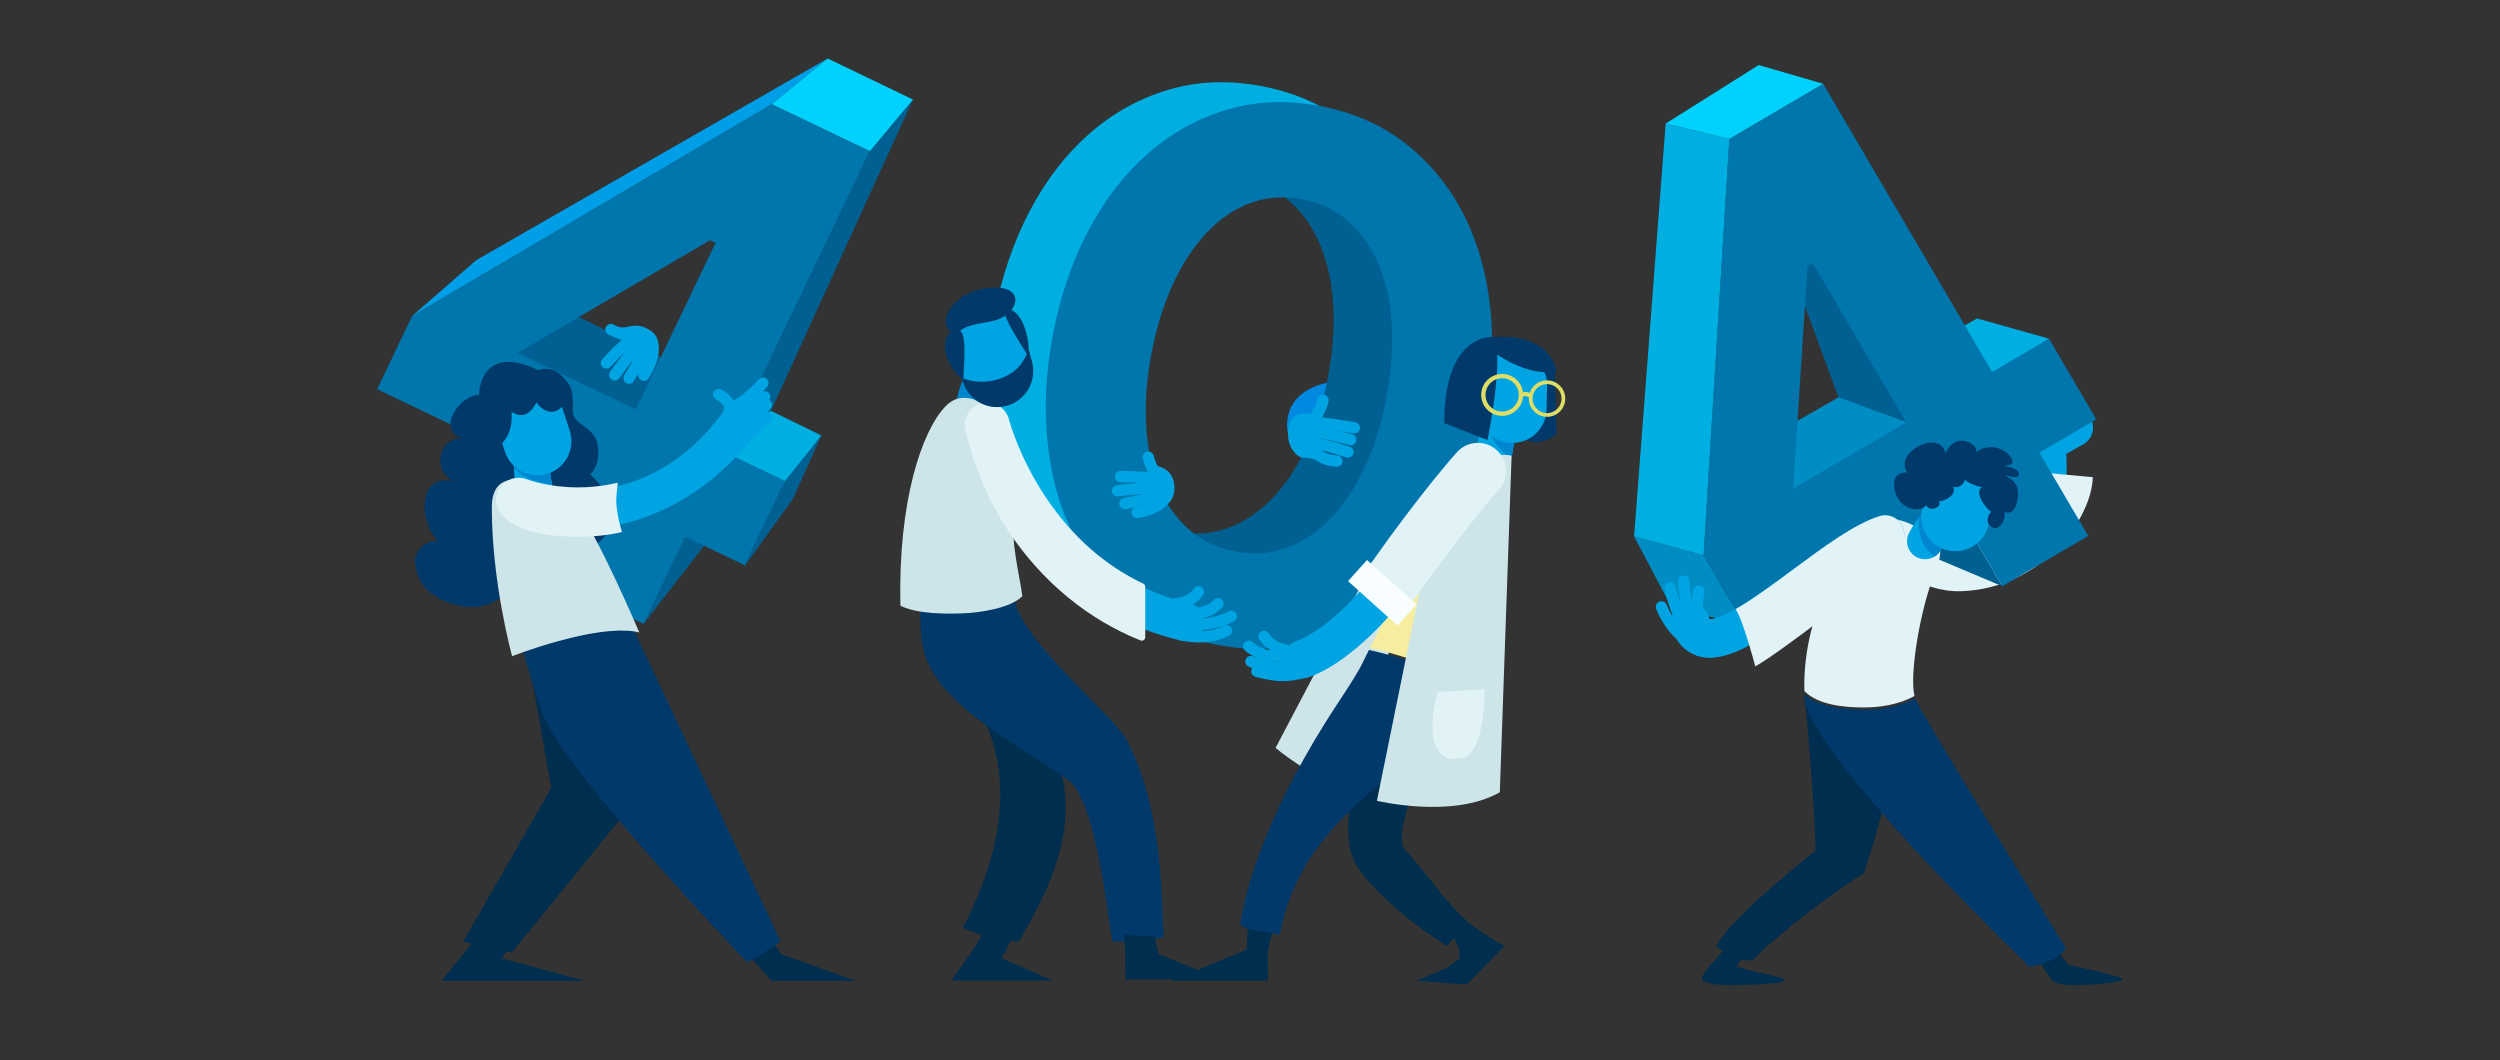 <?xml version="1.0" encoding="utf-8"?>
<!-- Generator: Adobe Illustrator 23.0.1, SVG Export Plug-In . SVG Version: 6.00 Build 0)  -->
<svg version="1.1" xmlns="http://www.w3.org/2000/svg" xmlns:xlink="http://www.w3.org/1999/xlink" x="0px" y="0px"
	 viewBox="0 0 500 212" style="enable-background:new 0 0 500 212;" xml:space="preserve">
<rect x="0" y="0" width="500" height="212" fill="#333333" stroke="none"/>
<style type="text/css">
	.st0{display:none;}
	.st1{display:inline;fill-rule:evenodd;clip-rule:evenodd;fill:#FFFFFF;}
	.st2{fill:#002E4F;}
	.st3{fill:#00A4E2;}
	.st4{fill:#E1F3F6;}
	.st5{fill:#008DC4;}
	.st6{fill:#00AFE2;}
	.st7{fill:#006091;}
	.st8{fill:#0076AD;}
	.st9{fill:#00D2FD;}
	.st10{fill:#00396A;}
	.st11{fill:none;stroke:#20C6F0;stroke-width:7.654;stroke-linecap:round;stroke-miterlimit:10;}
	.st12{fill:#0086CF;}
	.st13{fill:#0089E0;}
	.st14{fill:#CDE5E8;}
	.st15{fill:#F6EE9E;}
	.st16{fill:#F8FDFF;}
	.st17{fill:none;stroke:#DDDD67;stroke-width:0.868;stroke-miterlimit:10;}
	.st18{fill:none;stroke:#DDDD67;stroke-width:0.755;stroke-miterlimit:10;}
	.st19{fill:#009EE7;}
</style>
<g id="BACKGROUND" class="st0">
	<rect y="-160" class="st1" width="500" height="500"/>
</g>
<g id="OBJECTS">
	<g>
		<path class="st2" d="M345.28,189.31c-2.5,3.25-5.44,5.66-4.8,6.75c0,0,1.33,0.97,5.01,0.97c6.3,0,12.5-0.48,11.48-1.12
			c-1.41-0.88-5.49-1.21-9.39-2.55c-0.96-0.33,2.11-2.2,1.27-2.51C347.11,190.22,345.76,189.68,345.28,189.31z"/>
		<path class="st2" d="M410.22,195.88c0,0,0.83,1.16,4.01,1.16c5.45,0,11.13-0.74,10.25-1.29c-1.22-0.76-10.77-2.76-10.77-2.76
			l-2.14-2.66l-3.63,2.01L410.22,195.88z"/>
		<g>
			<path class="st3" d="M392.96,115.55c-3.91,0-6.87-0.78-7.11-0.85c-2.04-0.56-3.24-2.66-2.68-4.7c0.55-2.04,2.65-3.24,4.69-2.69
				c0.13,0.04,8.74,2.24,13.76-2.07c3.36-2.89,4.64-8.32,3.8-16.16l-0.27-2.5l7.74-4.39c1.84-1.04,4.18-0.4,5.22,1.44
				c1.04,1.84,0.4,4.17-1.44,5.22l-3.42,1.94c0.54,9.23-1.7,16.05-6.68,20.29C402.36,114.67,397.12,115.55,392.96,115.55z"/>
		</g>
		<g>
			<path class="st4" d="M406.2,94.31c-0.15,5.57-1.62,9.59-4.43,12c-5.51,4.73-14.95,2.32-15.11,2.28c-2.24-0.6-4.54,0.72-5.15,2.95
				c-0.61,2.24,0.71,4.55,2.95,5.16c0.27,0.07,3.52,1.69,7.81,1.54c16.28-0.58,26.11-14.63,26.29-22.81L406.2,94.31z"/>
		</g>
		<g>
			<path class="st5" d="M383.81,74.84c-1.46-0.65-2.89-1.36-4.3-2.11c-13.49,7.68-30.73,17.53-31.07,17.87
				c0,0,8.57,13.64,9.12,14.19c0.35,0.35,21.6-14.89,36.88-25.93C390.9,77.49,387.27,76.38,383.81,74.84z"/>
			<path class="st6" d="M384.03,74.44c3.53,1.56,7.25,2.69,10.84,4.1c8.42-6.08,14.92-10.81,14.92-10.81l-14.38-4.04
				c0,0-6.92,3.93-15.45,8.78C381.3,73.17,382.65,73.83,384.03,74.44z"/>
			<polygon class="st7" points="359.24,56.53 367.71,79.46 384.26,85.53 363.29,47.23 			"/>
			<polygon class="st7" points="385.16,91.16 372.9,91.16 383.81,110.23 400.45,117.25 			"/>
			<path class="st8" d="M400.45,117.25l-9.76-16.66l-41.77,24.49l-8.21-14.01l5.16-83.3l18.77-11l33.79,57.63l11.37-6.66l9.45,16.13
				l-11.37,6.66l9.76,16.65L400.45,117.25z M362.56,52.61l-1.06,0.62l-2.87,44.49l22.6-13.25L362.56,52.61z"/>
			<polygon class="st5" points="326.82,107.26 340.71,111.07 348.92,125.08 334.25,121.37 			"/>
			<polygon class="st6" points="326.82,107.26 340.71,111.07 345.87,27.77 333.13,24.72 			"/>
			<polygon class="st9" points="333.13,24.72 345.87,27.77 364.64,16.76 351.73,13.01 			"/>
		</g>
		<path class="st2" d="M361.06,140.45c0,0,2.04,22.01,2.04,29.72c0,0-16.03,12.49-19.95,19.03c1.69,1.28,5.02,2.99,7.2,2.92
			c10.7-10.21,22.43-17.5,22.43-17.5s5.06-14.69,6.64-27.13L361.06,140.45z"/>
		<path class="st4" d="M372.49,141.49c3.61,0.03,7.3-0.6,10.4-2.28c-1.04-4.4,1.18-17.37,3.96-24.3c0,0,2.2-4.83,0.66-6.31
			c-5.7-5.48-10.55-5.04-12.06-5.1c-5.23,4.42-14.97,17.46-14.58,34.69C363.55,141.02,369.02,141.47,372.49,141.49z"/>
		<path class="st10" d="M407.84,192.94c2.09-0.58,4.09-1.54,5.37-3.25c-6.19-10.04-28.89-46.91-30.12-49.8
			c-0.03-0.07-0.06-0.16-0.09-0.24c-3.33,1.8-7.31,2.43-11.17,2.28c-3.36-0.13-8.22-0.6-10.96-3.09c0.01,0.18,0.01,0.35,0.02,0.53
			c0.47,9.63,32.4,41.72,44.97,53.99C406.56,193.26,407.23,193.11,407.84,192.94z"/>
		<g>
			<path class="st3" d="M341.94,131.51c-0.89,0-1.74-0.13-2.55-0.4c-1.69-0.56-3.92-1.99-4.98-5.54c-0.6-2.03,0.55-4.16,2.58-4.76
				c2.03-0.6,4.16,0.56,4.76,2.58c0.07,0.24,0.14,0.39,0.18,0.47c0.41,0.02,1.92-0.12,5.61-2.28c3.3-1.94,7.2-4.82,10.97-7.61
				c6.37-4.71,12.39-9.17,17.36-10.74c2.01-0.64,4.17,0.48,4.8,2.49c0.64,2.02-0.48,4.17-2.49,4.8c-3.75,1.19-9.53,5.46-15.12,9.59
				C354.88,126.18,347.67,131.51,341.94,131.51z"/>
		</g>
		<g>
			<path class="st3" d="M349.1,128.65c-0.47-2.25-0.96-4.74-2.39-6.59c-3.09,1.71-4.4,1.82-4.78,1.81
				c-0.05-0.09-0.11-0.24-0.18-0.47c-0.6-2.03-2.73-3.18-4.76-2.58c-2.03,0.6-3.18,2.73-2.58,4.76c1.05,3.56,3.29,4.98,4.98,5.54
				c0.81,0.27,1.67,0.4,2.55,0.4c2.22,0,4.67-0.8,7.31-2.14C349.19,129.13,349.15,128.89,349.1,128.65z"/>
			<path class="st4" d="M380.67,105.73c-0.64-2.01-2.79-3.13-4.8-2.49c-4.97,1.57-10.99,6.02-17.36,10.74
				c-3.77,2.79-7.67,5.67-10.97,7.61c-0.15,0.09-0.29,0.17-0.44,0.25c1.43,1.89,3.91,11.21,3.95,11.43
				c4.06-2.12,23.52-16.94,27.74-21.41C380.25,110.31,381.31,107.74,380.67,105.73z"/>
		</g>
		<path class="st11" d="M331.77,121.37"/>
		<g>
			<path class="st3" d="M336.52,128.42c-0.23,0-0.45-0.07-0.65-0.21c-3-2.15-4.57-6.28-4.63-6.45c-0.22-0.58,0.08-1.23,0.66-1.45
				c0.58-0.21,1.23,0.08,1.45,0.66l0,0c0.01,0.04,1.4,3.67,3.83,5.41c0.51,0.36,0.62,1.06,0.26,1.57
				C337.22,128.26,336.88,128.42,336.52,128.42z"/>
		</g>
		<g>
			<path class="st3" d="M336.53,125.68c-0.35,0-0.7-0.17-0.92-0.48c-1.44-2.04-2.59-6.87-2.71-7.41c-0.14-0.61,0.24-1.21,0.84-1.35
				c0.61-0.14,1.21,0.24,1.35,0.84c0.32,1.36,1.36,5.21,2.36,6.63c0.36,0.51,0.24,1.21-0.27,1.57
				C336.98,125.61,336.75,125.68,336.53,125.68z"/>
		</g>
		<g>
			<path class="st3" d="M338.08,125.04c-0.44,0-0.87-0.26-1.04-0.7c-1.03-2.53-1.43-7.83-1.45-8.05c-0.05-0.62,0.42-1.16,1.04-1.21
				c0.62-0.05,1.16,0.42,1.21,1.04c0.11,1.43,0.54,5.54,1.29,7.37c0.24,0.58-0.04,1.23-0.62,1.47
				C338.36,125.02,338.22,125.04,338.08,125.04z"/>
		</g>
		<g>
			<path class="st3" d="M339.77,124.5c-0.5,0-0.96-0.34-1.09-0.84c-0.71-2.75-0.06-5.55-0.03-5.67c0.14-0.61,0.75-0.98,1.35-0.84
				c0.6,0.14,0.98,0.75,0.84,1.35c-0.01,0.05-0.54,2.41,0.02,4.59c0.16,0.6-0.21,1.22-0.81,1.37
				C339.95,124.49,339.86,124.5,339.77,124.5z"/>
		</g>
		<g>
			<path class="st3" d="M385.02,111.85c-0.52,0-1.04-0.11-1.54-0.35c-1.8-0.85-2.57-3-1.72-4.79c0.89-1.88,2.49-3.81,2.67-4.02
				c1.28-1.52,3.55-1.71,5.08-0.43c1.52,1.28,1.71,3.55,0.43,5.07l0,0c-0.45,0.54-1.3,1.68-1.67,2.46
				C387.66,111.08,386.37,111.85,385.02,111.85z"/>
		</g>
		<g>
			<path class="st12" d="M385.54,109.99c0.43,0.47,0.87,0.91,1.34,1.34c0.59-0.35,1.09-0.88,1.4-1.54c0.37-0.78,1.22-1.92,1.67-2.46
				c1.28-1.52,1.09-3.79-0.43-5.07c-1.52-1.28-3.79-1.09-5.08,0.43c-0.07,0.09-0.36,0.44-0.75,0.95
				C383.73,105.9,383.96,108.26,385.54,109.99z"/>
		</g>
		<g>
			<path class="st3" d="M397.37,106.02c-1.43,3.48-5.41,5.13-8.89,3.7l0,0c-3.48-1.43-5.13-5.41-3.7-8.89l1.8-4.37
				c1.43-3.48,5.42-5.13,8.89-3.7l0,0c3.48,1.43,5.13,5.41,3.7,8.89L397.37,106.02z"/>
		</g>
		<path class="st10" d="M385.54,100.32c-0.55,2.34-3.92,1.59-5.18,0.37c-1.74-1.68-2.78-6.44,1.08-6.19
			c-2.78-4.19,6.64-8.73,7.63-3.89c0.74-1.25,1.49-2.37,3.13-2.48c1.18-0.08,3.24,0.84,3.07,2.28c1.75-1.38,4.3-1.28,6.03,0.12
			c0.55,0.45,1.55,1.44,1.05,2.17c-0.27,0.4-1.69,0.52-2.17,0.67c0.82-0.37,4.17,0.38,3.51,1.77c-0.31,0.65-1.95,0.07-2.43-0.07
			c0,0,0,0.15,0,0.15c1.79,0.98,2.53,1.98,2.32,4.21c-0.1,1.03-0.58,2.96-1.8,3.11c-0.63,0.07-1.35-0.32-1.34-0.97
			c1.5,1.49-0.62,5.49-2.51,3.52c-0.74-0.77-0.38-2.07,0.32-2.74c-1.12-0.64-3.54-4.04-1.82-4.95c-0.81,0.02-4.54-1.25-3.35-2.32
			c0.31,1.25-1.23,2.86-2.46,2.22c0.76,1.66-1.48,2.9-2.86,2.96c0.84,1.06-1.76,2.32-2.55,0.78L385.54,100.32z"/>
	</g>
	<g>
		<path class="st13" d="M257.59,86.73c0,0-2.19-8.37,8.66-10.35l-0.83,10.05L257.59,86.73z"/>
		<g>
			<path class="st14" d="M214.15,107.85c-2.37,0-4.58-0.48-6.62-1.44c-9.85-4.65-10.94-18.64-10.99-19.23
				c-0.15-2.11,1.44-3.94,3.55-4.09c2.1-0.15,3.93,1.44,4.08,3.54c0.21,2.81,1.82,10.6,6.64,12.86c3.98,1.87,10.14-0.03,17.84-5.5
				c1.72-1.22,4.11-0.82,5.34,0.9c1.22,1.72,0.82,4.11-0.91,5.34C225.95,105.31,219.61,107.85,214.15,107.85z"/>
		</g>
		<g>
			<g>
				<path class="st6" d="M234.51,115.04c1.06-2.79,2.05-5.63,3.2-8.39c-0.77-0.06-1.56-0.16-2.35-0.31
					c-3.71-0.71-6.86-2.22-9.43-4.53c-2.58-2.31-4.56-5.24-5.97-8.78c-1.4-3.54-2.22-7.57-2.45-12.09
					c-0.23-4.51,0.13-9.28,1.09-14.3c0.98-5.12,2.4-9.71,4.27-13.77c1.87-4.06,4.11-7.48,6.72-10.26c2.61-2.78,5.54-4.77,8.78-5.97
					c3.24-1.2,6.72-1.45,10.44-0.74c2.94,0.56,5.53,1.67,7.78,3.31c1.08-2.16,2.25-4.29,3.36-6.41c1.31-2.51,2.53-5.06,3.7-7.64
					c0.5-1.1,0.93-2.24,1.38-3.36c-3.76-2.15-7.98-3.67-12.65-4.56c-6.62-1.26-12.86-1.03-18.7,0.72
					c-5.85,1.74-11.11,4.66-15.79,8.76c-4.68,4.1-8.66,9.24-11.92,15.43c-3.26,6.19-5.62,13.1-7.08,20.72
					c-1.46,7.63-1.81,14.92-1.06,21.87c0.75,6.95,2.55,13.2,5.39,18.73c2.84,5.54,6.66,10.19,11.45,13.96
					c4.46,3.52,9.72,5.94,15.77,7.28C231.88,121.52,233.26,118.31,234.51,115.04z"/>
				<path class="st7" d="M286.34,57.5c-0.75-6.95-2.55-13.2-5.39-18.73c-2.84-5.54-6.66-10.19-11.45-13.96
					c-1.29-1.02-2.65-1.94-4.07-2.77c-0.45,1.12-0.88,2.26-1.38,3.35c-1.19,2.57-2.38,5.13-3.7,7.64c-1.12,2.13-2.3,4.27-3.39,6.45
					c0.39,0.3,0.77,0.6,1.13,0.93c2.57,2.31,4.59,5.24,6.04,8.8c1.45,3.55,2.3,7.56,2.54,12.03c0.24,4.47-0.13,9.26-1.11,14.37
					c-0.96,5.02-2.38,9.58-4.25,13.7c-1.88,4.11-4.15,7.55-6.81,10.32c-2.66,2.77-5.61,4.75-8.86,5.95
					c-2.39,0.88-4.88,1.25-7.47,1.11c-1.27,3.02-2.35,6.13-3.51,9.19c-1.15,3.03-2.44,5.99-3.77,8.94c0.3,0.06,0.6,0.13,0.9,0.18
					c6.62,1.27,12.85,1.03,18.7-0.72c5.84-1.74,11.11-4.66,15.79-8.76c4.68-4.1,8.65-9.24,11.92-15.43
					c3.26-6.19,5.62-13.09,7.08-20.72C286.74,71.74,287.09,64.45,286.34,57.5z"/>
			</g>
			<g>
				<path class="st8" d="M243.49,128.97c-6.62-1.27-12.33-3.79-17.12-7.56c-4.79-3.77-8.61-8.43-11.45-13.96
					c-2.84-5.54-4.64-11.78-5.39-18.73c-0.75-6.95-0.4-14.24,1.06-21.87c1.46-7.62,3.81-14.53,7.08-20.72
					c3.26-6.19,7.23-11.33,11.92-15.43c4.68-4.1,9.94-7.02,15.79-8.76c5.84-1.74,12.08-1.98,18.7-0.72
					c6.62,1.26,12.33,3.79,17.12,7.56c4.79,3.78,8.61,8.43,11.45,13.96c2.84,5.54,4.64,11.78,5.39,18.74
					c0.75,6.96,0.4,14.25-1.06,21.87c-1.46,7.63-3.82,14.53-7.08,20.72c-3.26,6.19-7.23,11.33-11.92,15.43
					c-4.68,4.1-9.95,7.02-15.79,8.76C256.34,129.99,250.11,130.24,243.49,128.97z M247.06,110.31c3.61,0.69,7.04,0.44,10.29-0.77
					c3.24-1.2,6.2-3.18,8.86-5.95c2.66-2.77,4.93-6.21,6.81-10.32c1.88-4.11,3.3-8.68,4.25-13.7c0.98-5.12,1.35-9.91,1.11-14.37
					c-0.24-4.46-1.09-8.48-2.54-12.03c-1.45-3.55-3.47-6.49-6.04-8.8c-2.58-2.31-5.67-3.81-9.28-4.5
					c-3.71-0.71-7.19-0.46-10.44,0.74c-3.25,1.2-6.17,3.19-8.78,5.97c-2.61,2.78-4.85,6.2-6.72,10.26
					c-1.87,4.06-3.29,8.65-4.27,13.77c-0.96,5.02-1.32,9.78-1.09,14.3c0.23,4.52,1.04,8.54,2.45,12.09c1.4,3.54,3.39,6.47,5.97,8.78
					C240.2,108.09,243.34,109.6,247.06,110.31z"/>
			</g>
		</g>
		<g>
			<path class="st10" d="M311,72.77l0.29,14.07c0,0-4.02,3.6-7.62,0L305,71L311,72.77z"/>
			<path class="st2" d="M294.43,185c-0.23-0.18-1.8-0.91-2.01-1.09c-0.84,1.26-1.43,1.96-2.44,3c2.48,2.16,1.84,4.79,1.84,4.79
				s-1.75,1.51-2.44,1.85c-2.19,1.08-6.23,2.58-6.23,2.58l10.17,0.8l7.54-7.72C298.18,187.71,296.14,186.35,294.43,185z"/>
			<path class="st2" d="M254.6,185.55c-1.62-0.28-3.66,0.96-4.98,0c-0.31,2.83-0.25,4.37-0.25,4.37l-15.04,6.2h19.21
				c0.17-2.05-0.19-4.01,0.08-5.91C253.76,189.25,254.42,186.49,254.6,185.55z"/>
			<path class="st14" d="M272.11,117.28l-17,32.3c0,0,6.89,5.83,13.67,7.77l12.74-38.05L272.11,117.28z"/>
			<path class="st2" d="M290.72,187.72c1.02-1.04,1.86-2.29,2.7-3.55c-4.4-3.77-6.55-7.65-12.52-14.33
				c-2.47-2.77,4.08-18.6,5.67-21.26c2.86-4.77,3.3-8.23,5.53-16.4l-16.6,6.2c-3.95,14.15-8.55,28.31-3.94,35.06
				c4.88,7.14,13.53,12.89,17.71,15.76C289.42,189.31,290.58,187.62,290.72,187.72z"/>
			<g>
				<path class="st3" d="M262.77,85.06c-0.23,0-0.46-0.07-0.66-0.21c-0.5-0.36-0.62-1.07-0.26-1.57c1.34-1.86,1.63-3.4,1.63-3.41
					c0.11-0.61,0.69-1.02,1.31-0.91c0.61,0.11,1.02,0.69,0.91,1.3c-0.01,0.08-0.36,2.02-2.02,4.33
					C263.46,84.9,263.12,85.06,262.77,85.06z"/>
			</g>
			<path class="st15" d="M290.92,135.6c4.94-13.57,9.16-34.86,10.74-43.35c-0.88-0.37-1.75-0.64-2.44-0.83
				c-1.47-0.4-3.22-0.88-4.73-0.41c-0.76,0.24-1.44,0.63-2.11,1.05c-0.62,1.84-0.87,3.4-0.87,3.4s-10.61,20.29-17.53,34.12
				C279.86,130.89,285.6,132.82,290.92,135.6z"/>
			<path class="st10" d="M273.79,129.99C273.79,129.99,273.78,129.99,273.79,129.99c-0.62,1.22-1.2,2.4-1.74,3.5c0,0,0,0,0,0
				c-1.36,2.41-2.83,4.64-4.25,6.78c-13.66,20.59-18.81,37-19.73,44.77c1.3,1.02,6.24,1.59,7.88,1.88
				c2.52-12.88,9.08-21.09,20.82-30.8c3.93-3.25,6.87-7.38,9.46-10.81c1.54-2.04,3.07-5.32,4.54-9.29
				C285.44,133.23,279.67,131.3,273.79,129.99z"/>
			<g>
				<path class="st3" d="M260.54,135.65c-1.59,0-3.07-0.99-3.62-2.57c-0.69-2,0.37-4.18,2.36-4.87c4.64-1.61,11.76-7.96,16.57-14.77
					c9.74-13.82,16.58-21.48,16.87-21.8c1.41-1.57,3.83-1.7,5.4-0.29c1.57,1.41,1.7,3.83,0.29,5.4l0,0
					c-0.07,0.08-6.85,7.68-16.31,21.1c-4.74,6.72-13.12,15.09-20.31,17.59C261.37,135.58,260.95,135.65,260.54,135.65z"/>
			</g>
			<g>
				<path class="st3" d="M298.97,93.52c-0.09,0-0.18,0-0.27-0.01c-1.98-0.15-3.47-1.87-3.33-3.86c0.15-2.07,0.96-4.45,1.05-4.71
					c0.65-1.88,2.7-2.88,4.58-2.23c1.88,0.65,2.88,2.7,2.23,4.58c-0.23,0.66-0.61,2.03-0.67,2.89
					C302.42,92.07,300.84,93.51,298.97,93.52z"/>
			</g>
			<g>
				<path class="st12" d="M300.02,89.72c0.64,0.73,1.33,1.38,2.07,1.98c0.26-0.45,0.42-0.97,0.47-1.52
					c0.06-0.86,0.45-2.23,0.67-2.89c0.65-1.88-0.35-3.93-2.23-4.58c-1.56-0.54-3.23,0.06-4.13,1.35
					C297.2,86.09,298.86,88.38,300.02,89.72z"/>
			</g>
			<g>
				<path class="st3" d="M309.3,81.92c-0.08,3.76-3.2,6.74-6.96,6.65l0,0c-3.76-0.08-6.74-3.2-6.65-6.96l0.11-4.73
					c0.08-3.76,3.2-6.74,6.96-6.66l0,0c3.76,0.08,6.74,3.2,6.66,6.96L309.3,81.92z"/>
			</g>
			<g>
				<path class="st3" d="M255.13,134.6c-1.57,0-3.37-0.42-5.38-1.27c-0.57-0.24-0.84-0.9-0.6-1.47c0.24-0.57,0.9-0.84,1.47-0.6
					c2.96,1.25,5.32,1.42,6.82,0.52c0.53-0.32,1.22-0.15,1.55,0.38c0.32,0.53,0.15,1.22-0.38,1.54
					C257.62,134.29,256.46,134.6,255.13,134.6z"/>
			</g>
			<g>
				<path class="st3" d="M256.48,136.23c-1.79,0-3.23-0.35-4.86-0.74l-0.51-0.12c-0.6-0.14-0.98-0.75-0.83-1.36
					c0.14-0.6,0.75-0.98,1.36-0.83l0.51,0.12c2.73,0.66,4.53,1.1,8.53,0.07c0.61-0.15,1.22,0.21,1.37,0.81
					c0.16,0.6-0.21,1.22-0.81,1.37C259.31,136.04,257.8,136.23,256.48,136.23z"/>
			</g>
			<g>
				<path class="st3" d="M255.05,132.38c-3.53,0-5.95-2.17-6.08-2.29c-0.46-0.42-0.49-1.13-0.07-1.59c0.42-0.46,1.13-0.49,1.59-0.07
					c0.11,0.1,2.7,2.38,6.18,1.49c0.61-0.16,1.22,0.21,1.37,0.81c0.16,0.6-0.21,1.22-0.81,1.37
					C256.48,132.29,255.74,132.38,255.05,132.38z"/>
			</g>
			<g>
				<path class="st3" d="M257.41,131.17c-0.04,0-0.09,0-0.13-0.01c-3.83-0.45-5.39-3.21-5.46-3.33c-0.3-0.54-0.1-1.23,0.45-1.53
					c0.54-0.3,1.22-0.1,1.52,0.44c0.05,0.09,1.12,1.87,3.75,2.18c0.62,0.07,1.06,0.63,0.99,1.25
					C258.46,130.75,257.98,131.17,257.41,131.17z"/>
			</g>
			<g>
				<path class="st3" d="M270.86,86.69c-0.06,0-0.12,0-0.18-0.02c-1.86-0.31-6.96-1.11-8.14-1.11c-0.62,0-1.13-0.5-1.13-1.13
					c0-0.62,0.5-1.13,1.13-1.13c1.58,0,7.81,1.02,8.51,1.14c0.61,0.1,1.03,0.68,0.93,1.29C271.88,86.3,271.41,86.69,270.86,86.69z"
					/>
			</g>
			<g>
				<path class="st3" d="M270.14,89.05c-0.1,0-0.2-0.01-0.3-0.04c-0.05-0.01-5.41-1.47-7.9-1.61c-0.62-0.04-1.09-0.57-1.06-1.19
					c0.04-0.62,0.57-1.11,1.19-1.06c2.73,0.16,8.13,1.63,8.36,1.69c0.6,0.16,0.95,0.78,0.79,1.38
					C271.09,88.72,270.64,89.05,270.14,89.05z"/>
			</g>
			<g>
				<path class="st3" d="M269.6,91.53c-0.12,0-0.23-0.02-0.35-0.05c-5.07-1.64-6.32-1.74-6.99-1.79c-0.29-0.02-0.56-0.05-0.94-0.14
					c-0.6-0.16-0.96-0.77-0.8-1.38c0.16-0.6,0.78-0.96,1.38-0.8c0.18,0.05,0.31,0.06,0.54,0.08c0.82,0.07,2.18,0.18,7.5,1.89
					c0.59,0.19,0.92,0.83,0.73,1.42C270.52,91.22,270.08,91.53,269.6,91.53z"/>
			</g>
			<g>
				<path class="st3" d="M267.38,93.33c-0.03,0-0.05,0-0.08,0c-5.08-0.36-5.29-3.12-5.29-3.43l2.25-0.05c0,0,0-0.03-0.01-0.07
					c0,0.01,0.23,1.1,3.21,1.31c0.62,0.04,1.09,0.58,1.04,1.2C268.45,92.88,267.96,93.33,267.38,93.33z"/>
			</g>
			<path class="st3" d="M263.13,91.98c0,0-0.98-0.45-2.5-0.45c-1.28,0-3.02-2.17-3.02-4.43c0,0-0.63-6.65,6.39-3.64L263.13,91.98z"
				/>
			<path class="st14" d="M285.22,111.73l-9.84,48.43c0,0,15.23,3.67,24.58-1.71l2.36-67.29C302.32,91.16,291.87,87.51,285.22,111.73
				z"/>
			<path class="st4" d="M287.5,138.38l9.42-0.51c0,0,0.23,14.41-5.4,13.85C291.52,151.72,283.81,153.4,287.5,138.38z"/>
			<path class="st4" d="M299.33,90.01c-1.03-0.93-2.37-1.44-3.76-1.44c-1.6,0-3.13,0.68-4.19,1.87c-0.29,0.32-7.17,8.02-17,21.96
				c-0.64,0.91-1.35,1.84-2.11,2.77l-1,1.23l1.09,1.15c1.16,1.23,2.38,2.42,3.55,3.58c0.64,0.63,1.28,1.25,1.91,1.89l1.39,1.39
				l1.26-1.51c1.13-1.35,2.17-2.69,3.1-4c9.4-13.33,16.12-20.86,16.18-20.93C301.83,95.65,301.63,92.08,299.33,90.01z"/>
			
				<rect x="273.69" y="111.98" transform="matrix(0.668 -0.744 0.744 0.668 3.469 245.052)" class="st16" width="5.69" height="13.31"/>
			<path class="st10" d="M288.85,84.62l8.65,3.39c0,0,3.68-17.91,0.99-20.59C298.5,67.42,288.85,66.51,288.85,84.62z"/>
			<path class="st10" d="M299,70.54c0.31,0.46,7.02,4.94,12.29,3.7c0,0-0.9-7.92-13.21-6.77L299,70.54z"/>
			<path class="st17" d="M304.19,78.98c0,2.08-1.69,3.76-3.76,3.76c-2.08,0-3.76-1.68-3.76-3.76c0-2.08,1.68-3.76,3.76-3.76
				C302.5,75.22,304.19,76.9,304.19,78.98z"/>
			<path class="st18" d="M312.68,79.72c0,1.81-1.46,3.27-3.27,3.27c-1.81,0-3.27-1.47-3.27-3.27c0-1.81,1.47-3.27,3.27-3.27
				C311.22,76.45,312.68,77.91,312.68,79.72z"/>
			<path class="st17" d="M304.19,78.98c0,0,1.25-0.49,1.99,0.26"/>
		</g>
		<g>
			<g>
				<path class="st12" d="M194.7,85.57c-0.09,0-0.18,0-0.27-0.01c-1.98-0.14-3.47-1.87-3.33-3.85c0.15-2.07,0.96-4.45,1.05-4.71
					c0.65-1.88,2.7-2.88,4.58-2.23c1.88,0.65,2.88,2.7,2.23,4.58c-0.23,0.66-0.61,2.03-0.67,2.89
					C198.15,84.13,196.57,85.57,194.7,85.57z"/>
			</g>
			<g>
				<path class="st2" d="M192.56,185.53c5.97,2.75,10.86,2.7,11.26,2.75c3.89-6.92,15.61-25.67,4.95-41.05l-15.08-8.1
					C193.68,139.13,208.76,154.87,192.56,185.53z"/>
				<path class="st2" d="M200.36,191.66c0,0,1.39-2.83,2.48-4.72c-0.82-0.1-4.47-0.25-5.97-0.82c-1.41,2.88-4.48,7.09-6.64,9.98
					h20.26L200.36,191.66z"/>
				<path class="st10" d="M225.42,148.14c-2.52-4.89-20.82-19.62-22.48-28.08c-0.15-0.75-0.27-1.52-0.38-2.3
					c-2.94,1.55-6.75,1.98-9.78,2.13c-3.43,0.17-5.48,0.39-8.8-1.23c0.28,5.25-0.57,10.32,2.49,15.64
					c6.08,10.55,26.27,19.59,28.53,23.07c4.44,6.88,5.98,21.81,7.49,30.92c2.38,0,8.02-0.1,10.33-0.93
					C232.05,182.69,233.32,163.46,225.42,148.14z"/>
				<path class="st2" d="M231.73,190.84c0,0-0.66-2.66-0.85-3.91c-2.32,0.81-3.67-0.01-6.05,0c0.36,2.26,0.09,6.48,0.3,8.96h19.21
					L231.73,190.84z"/>
				<path class="st14" d="M192.93,122.65c2.93-0.13,9.07-0.95,11.54-3.41c-0.5-4.02-2.3-10.48-1.67-15.68
					c2.14-17.63-6.46-22.91-6.46-22.91s-3.96-2.77-7.17,0.54c-4.84,4.99-9.57,19.09-9.09,39.94
					C183.4,122.85,189.42,122.81,192.93,122.65z"/>
			</g>
			<g>
				<path class="st3" d="M237.07,128.21c-0.29,0-0.58-0.03-0.87-0.1c-13.87-3.22-25.62-11.53-33.97-24.04
					c-6.26-9.37-8.42-17.78-8.51-18.13c-0.52-2.05,0.73-4.13,2.78-4.64c2.05-0.52,4.13,0.72,4.64,2.77
					c0.04,0.15,2.03,7.72,7.6,15.97c7.34,10.89,17.17,17.82,29.19,20.62c2.06,0.48,3.34,2.53,2.86,4.59
					C240.39,127.02,238.81,128.21,237.07,128.21z"/>
			</g>
			<path class="st4" d="M228.64,116.72c-7.64-3.62-14.15-9.36-19.34-17.05c-5.5-8.15-7.49-15.69-7.5-15.76c-0.51-2-2.3-3.4-4.36-3.4
				c-0.37,0-0.74,0.05-1.1,0.14c-1.17,0.29-2.15,1.02-2.76,2.06c-0.62,1.03-0.79,2.24-0.5,3.41l0.02,0.08
				c0.59,2.58,2.96,11.64,8.59,20.06c6.74,10.09,15.88,17.63,26.43,21.83c0.08,0.03,0.17,0.05,0.25,0.05c0.13,0,0.27-0.04,0.38-0.12
				c0.18-0.13,0.3-0.33,0.3-0.56v-10.13C229.03,117.06,228.88,116.83,228.64,116.72z"/>
			<g>
				<path class="st3" d="M239.91,128.49c-1.23,0-2.53-0.14-3.9-0.41c-0.61-0.12-1-0.71-0.88-1.32c0.12-0.61,0.71-1.01,1.33-0.88
					c3.35,0.67,6.15,0.43,8.31-0.73c0.55-0.29,1.23-0.08,1.52,0.46c0.29,0.55,0.08,1.23-0.46,1.52
					C244.12,128.04,242.14,128.49,239.91,128.49z"/>
			</g>
			<g>
				<path class="st3" d="M240.07,125.97c-0.54,0-1.09-0.04-1.65-0.12c-0.62-0.09-1.04-0.66-0.95-1.28c0.09-0.62,0.66-1.04,1.28-0.95
					c3.6,0.53,6.93-1.34,6.97-1.36c0.54-0.31,1.23-0.12,1.54,0.42c0.31,0.54,0.12,1.22-0.41,1.54
					C246.7,124.29,243.74,125.97,240.07,125.97z"/>
			</g>
			<g>
				<path class="st3" d="M239.07,123.75c-0.17,0-0.35-0.01-0.54-0.02c-0.62-0.04-1.09-0.57-1.05-1.19c0.04-0.62,0.57-1.09,1.19-1.05
					c2.66,0.16,4.06-1.45,4.07-1.47c0.39-0.48,1.1-0.56,1.58-0.16c0.48,0.39,0.56,1.1,0.16,1.58
					C244.42,121.54,242.58,123.75,239.07,123.75z"/>
			</g>
			<g>
				<path class="st3" d="M235.18,121.86c-0.62,0-1.13-0.5-1.13-1.13c0-0.62,0.5-1.12,1.12-1.13c0.1,0,2.32-0.05,3.59-1.88
					c0.35-0.51,1.06-0.64,1.57-0.28c0.51,0.35,0.64,1.05,0.28,1.57C238.66,121.82,235.32,121.86,235.18,121.86z"/>
			</g>
			<g>
				<path class="st3" d="M231.5,96.45c-0.35,0-0.7-0.16-0.92-0.47c-1.66-2.31-2.01-4.25-2.02-4.34c-0.11-0.61,0.31-1.19,0.92-1.3
					c0.61-0.11,1.19,0.3,1.3,0.92c0,0.01,0.3,1.54,1.63,3.4c0.36,0.51,0.25,1.21-0.26,1.57C231.96,96.38,231.73,96.45,231.5,96.45z"
					/>
			</g>
			<g>
				<path class="st3" d="M231.74,96.95c-0.07,0-0.14-0.01-0.21-0.02c-2.46-0.47-7.35-0.48-7.4-0.48c-0.62,0-1.13-0.5-1.13-1.13
					s0.5-1.13,1.13-1.13c0.21,0,5.15,0.01,7.82,0.52c0.61,0.12,1.01,0.7,0.89,1.32C232.74,96.57,232.27,96.95,231.74,96.95z"/>
			</g>
			<g>
				<path class="st3" d="M223.51,99.29c-0.56,0-1.04-0.42-1.12-0.99c-0.08-0.62,0.36-1.18,0.98-1.26c0.71-0.09,7.04-0.86,9.08-0.5
					c0.61,0.11,1.02,0.69,0.91,1.3c-0.11,0.61-0.69,1.02-1.3,0.91c-1.29-0.23-5.84,0.2-8.41,0.51
					C223.6,99.29,223.55,99.29,223.51,99.29z"/>
			</g>
			<g>
				<path class="st3" d="M224.97,101.84c-0.53,0-1-0.37-1.1-0.91c-0.12-0.61,0.28-1.2,0.89-1.32c2.73-0.53,3.45-0.76,4.77-1.18
					c0.62-0.2,1.39-0.45,2.54-0.78c0.6-0.17,1.22,0.17,1.39,0.77c0.17,0.6-0.17,1.22-0.77,1.39c-1.12,0.32-1.84,0.56-2.47,0.76
					c-1.36,0.44-2.18,0.7-5.04,1.25C225.11,101.83,225.04,101.84,224.97,101.84z"/>
			</g>
			<g>
				<path class="st3" d="M227.4,103.63c-0.54,0-1.01-0.39-1.11-0.94c-0.1-0.61,0.31-1.2,0.92-1.3c3.65-0.63,4.37-1.98,4.38-2
					c0.2-0.59,0.83-0.91,1.42-0.72c0.59,0.2,0.91,0.83,0.72,1.42c-0.14,0.44-1.12,2.65-6.13,3.51
					C227.52,103.62,227.46,103.63,227.4,103.63z"/>
			</g>
			<path class="st3" d="M231.74,102.27l-0.86-9.17c0,0,4.02,0.29,4.02,4.51C234.89,99.02,234.48,100.58,231.74,102.27z"/>
			<g>
				<path class="st3" d="M206.41,72.39c1.02,3.84-1.27,7.78-5.12,8.79l0,0c-3.84,1.02-7.78-1.27-8.8-5.11l-1.28-4.83
					c-1.02-3.84,1.27-7.78,5.12-8.79l0,0c3.84-1.02,7.78,1.27,8.8,5.11L206.41,72.39z"/>
			</g>
			<g>
				<path class="st10" d="M205.73,69.83c-0.55,1.52-1.32,3.03-2.51,4.06c-2.9,2.5-7.34,3.17-10.86,1.67l0.13,0.5
					c1.02,3.84,4.95,6.13,8.8,5.11c3.84-1.02,6.13-4.95,5.12-8.79L205.73,69.83z"/>
			</g>
			<path class="st10" d="M192.47,75.8c-2.7-1.73-5.62-8.33-1.35-9.77c2.64-0.89,1.58,7.25,1.58,9.55L192.47,75.8z"/>
			<path class="st10" d="M190.3,66.57c-3.27-2.37,0.78-9.06,8.85-9.06c4.99,0,4.95,3.82,1.5,5.88c-2.86,1.71-7.3,0.71-9.45,3.63
				L190.3,66.57z"/>
			<path class="st10" d="M205.73,71.31c-1.14-1.73-3.4-5.25-4.27-7.22c-0.56-1.26-1.32-3.4,1.2-1.88c2.11,1.27,3.25,5.76,3.05,8.04
				L205.73,71.31z"/>
		</g>
	</g>
	<g>
		<g>
			<path class="st7" d="M148.71,87.31c-1.24,1.15-2.61,2.22-3.73,3.5l-16.25,33.94l12.1-15.61l12.85-26.56
				C152.03,84.18,150.38,85.76,148.71,87.31z"/>
			<path class="st7" d="M139.07,81.74c1.18-1.61,2.31-3.51,3.65-5.17l-28.44-13.89l-26.98,2.7l47.28,21.8
				C136.13,85.42,137.69,83.63,139.07,81.74z"/>
			<path class="st6" d="M143.13,76.77c-1.51,1.89-2.74,4.12-4.19,5.88c-1.3,1.59-2.61,3.17-3.95,4.73l21.49,9.91l7.8-10.19
				L143.13,76.77z"/>
			<path class="st8" d="M110.76,116.16l8.34-17.41L75.43,77.84l7.01-14.65l71.92-42.35l19.63,9.4l-28.85,60.26l11.89,5.69
				l-8.07,16.86l-11.89-5.69l-8.34,17.41L110.76,116.16z M143.11,48.58l-1.11-0.53l-38.47,22.52l23.63,11.31L143.11,48.58z"/>
			<polygon class="st7" points="157.02,96.17 164.29,87.1 158.59,99.75 148.68,113.58 			"/>
			<path class="st7" d="M154.24,82.08l28.36-62.17l-8.62,10.31l-28.85,60.26C145.94,89.71,153.78,82.54,154.24,82.08z"/>
			<polygon class="st19" points="82.44,63.19 95.25,52.03 165.53,11.7 154.36,20.83 			"/>
			<polygon class="st9" points="154.36,20.83 173.98,30.23 182.6,19.91 165.53,11.7 			"/>
		</g>
		<path class="st3" d="M130.27,66.24c-2.41-1.72-4.08-0.96-5.24-0.79c-1.27,0.2-2.21-0.5-2.21-0.5c-0.52-0.34-1.22-0.19-1.56,0.33
			c-0.34,0.52-0.19,1.22,0.33,1.56c0.05,0.03,1.04,0.66,2.75,1.11c-1.87,1.71-3.78,3.77-3.89,3.88c-0.42,0.46-0.39,1.17,0.06,1.59
			c0.22,0.2,0.49,0.3,0.76,0.3c0.3,0,0.61-0.12,0.83-0.36c0.02-0.02,1.35-1.46,2.84-2.89c-1.38,1.73-2.67,3.52-2.91,3.85
			c-0.36,0.51-0.25,1.21,0.26,1.57c0.2,0.14,0.43,0.21,0.66,0.21c0.35,0,0.7-0.16,0.92-0.47c0.74-1.03,1.78-2.42,2.77-3.67
			c-0.37,0.73-0.84,1.56-1.78,3.07c-0.33,0.53-0.17,1.22,0.36,1.55c0.18,0.11,0.39,0.17,0.59,0.17c0.38,0,0.74-0.19,0.96-0.53
			c0.39-0.62,0.7-1.14,0.96-1.58c-0.2,0.49-0.03,1.06,0.43,1.36c0.19,0.12,0.4,0.18,0.61,0.18c0.37,0,0.73-0.18,0.94-0.51
			c1.05-1.62,1.57-2.95,1.79-3.99l0.05,0.03C132.18,68.56,131.42,67.06,130.27,66.24z M128.02,74.16c0.37-0.65,0.63-1.15,0.87-1.64
			C128.68,73,128.4,73.54,128.02,74.16z"/>
		<path class="st10" d="M95.8,79.01c-3.56-0.2-8.73,6.77-3.44,8.67c-4.79-0.11-5.96,6.66-1.57,8.53c-7.69-1.5-6.79,8.47-3.16,12.07
			c-2.46-0.39-4.96,1.96-4.58,4.53c0.38,2.58,1.4,6.16,7.79,8.08c6.39,1.92,10.29-1.67,13.47-5.06c2.04,4.16,12.09-1.46,10.98-6.44
			c3.8,1.35,7.2-2.96,7.27-6.4c0.07-3.36-2.28-5.92-4.52-8.11c1.58-1.44,1.88-4.12,1.46-6.16c-0.69-3.4-4.94-3.74-4.94-6.44
			c0-0.95,0.18-3.89-0.63-5.18c-1.28-2.05-3.52-4.09-6.33-3.08C95.8,68.41,95.8,79.01,95.8,79.01z"/>
		<path class="st2" d="M102.68,188.29c-3.25-0.57-3.77-0.4-6.98-1.19l-7.43,9.08h28.81l-16.73-4.5L102.68,188.29z"/>
		<path class="st2" d="M156.34,190.89l-1.7-2.24c-1.54,0.99-3.14,1.84-4.87,2.45l4.55,5.08h16.88L156.34,190.89z"/>
		<path class="st2" d="M92.65,188.32c3.23,0.79,6.46,1.61,9.72,2.17l23.79-29.27l-4.05-11.63l-16.66-19.21l4.8,27.22L92.65,188.32z"
			/>
		<path class="st10" d="M125.01,122.31c-6.53-1.73-15.38,0.46-21.73,2.86c0,0,3.9,15.51,6.45,20.14
			c7.45,13.47,39.66,47.09,39.66,47.09c1.77-0.6,5.18-3.1,6.74-4.11L125.01,122.31z"/>
		<path class="st14" d="M102.42,131.23c6.3-2.37,18.95-6.36,25.44-4.74c0,0-8.59-20.19-12.49-24.64c-2.63-3-17.01-11.46-17.01-0.4
			C98.36,116.6,102.42,131.23,102.42,131.23z"/>
		<g>
			<path class="st3" d="M108.02,100.51c-0.08,0.03-0.17,0.05-0.26,0.08c-1.92,0.52-3.9-0.62-4.42-2.54
				c-0.54-2.01-0.57-4.52-0.57-4.79c-0.01-1.99,1.6-3.61,3.59-3.62c1.99-0.01,3.61,1.6,3.62,3.58c0,0.7,0.1,2.12,0.32,2.95
				C110.8,98.01,109.79,99.89,108.02,100.51z"/>
		</g>
		<g>
			<path class="st12" d="M110.43,96.95c-0.01-0.26-0.05-0.52-0.12-0.78c-0.22-0.83-0.31-2.25-0.32-2.95
				c-0.01-1.99-1.63-3.59-3.62-3.58c-1.99,0.01-3.6,1.63-3.59,3.62c0,0.04,0,0.15,0,0.3C104.56,95.56,107.49,96.51,110.43,96.95z"/>
		</g>
		<g>
			<path class="st3" d="M113.95,86.15c1.16,3.58-0.8,7.42-4.37,8.58l0,0c-3.58,1.16-7.42-0.8-8.58-4.37l-1.46-4.5
				c-1.16-3.58,0.8-7.42,4.37-8.58l0,0c3.58-1.16,7.42,0.79,8.58,4.37L113.95,86.15z"/>
		</g>
		<path class="st3" d="M154.06,82.53c-0.14-0.12-0.31-0.19-0.48-0.23c0.16-0.18,0.34-0.37,0.54-0.59c0.42-0.46,0.39-1.17-0.07-1.59
			c-0.06-0.05-0.12-0.1-0.18-0.13c0.31-0.45,0.26-1.07-0.15-1.46c-0.32-0.3-0.77-0.37-1.15-0.23c0.51-0.52,0.83-0.88,0.87-0.92
			c0.41-0.47,0.37-1.18-0.1-1.59c-0.47-0.41-1.18-0.37-1.59,0.1c-0.03,0.03-2.47,2.79-4.99,4.22c-1.09-1.65-2.56-2.23-2.64-2.26
			c-0.58-0.22-1.21,0.07-1.44,0.65c-0.22,0.57,0.06,1.22,0.63,1.46c0.05,0.02,0.91,0.38,1.58,1.41c-0.09,0.25-0.2,0.62-0.26,1.04
			c-16.56,22.42-38.53,14.46-39.52,14.08c-1.97-0.75-4.18,0.22-4.94,2.19c-0.76,1.97,0.21,4.19,2.18,4.95
			c0.27,0.1,5.64,2.15,13.31,2.15c1.54,0,3.18-0.08,4.88-0.28c8.27-0.96,20.5-5.72,30.27-18.32c0.16-0.09,0.39-0.23,0.69-0.45
			c0.2-0.13,0.4-0.27,0.61-0.44l-0.03-0.02c0.58-0.49,1.29-1.17,2.1-2.14C154.6,83.64,154.53,82.93,154.06,82.53z"/>
		<path class="st4" d="M123.56,96.54l-0.93,0.2c-2.27,0.49-4.63,0.74-7,0.74c-5.81,0-9.84-1.46-10.28-1.63
			c-0.52-0.2-1.06-0.3-1.61-0.3c-1.87,0-3.52,1.13-4.2,2.88c-0.43,1.12-0.51,2.4,0.08,3.44c2.2,3.9,8.23,5.48,16.05,5.48
			c1.66,0,3.33-0.1,4.96-0.28c1-0.12,2.04-0.29,3.11-0.51l0.66-0.17c0,0-0.94-2.84-1.14-5.73
			C123.18,99.55,123.56,96.54,123.56,96.54z"/>
		<path class="st10" d="M99.38,89.48c2.36-1.5,3.18-4.32,2.92-7.13c2.07,1.39,3.71,0.54,5.01-1.85c3.93,5.5,9.91-2.68,1.75-5.65
			c-6.53-2.37-12.93,4.09-11.26,10.58L99.38,89.48z"/>
	</g>
</g>
<g id="DESIGNED_BY_FREEPIK" class="st0">
</g>
</svg>
